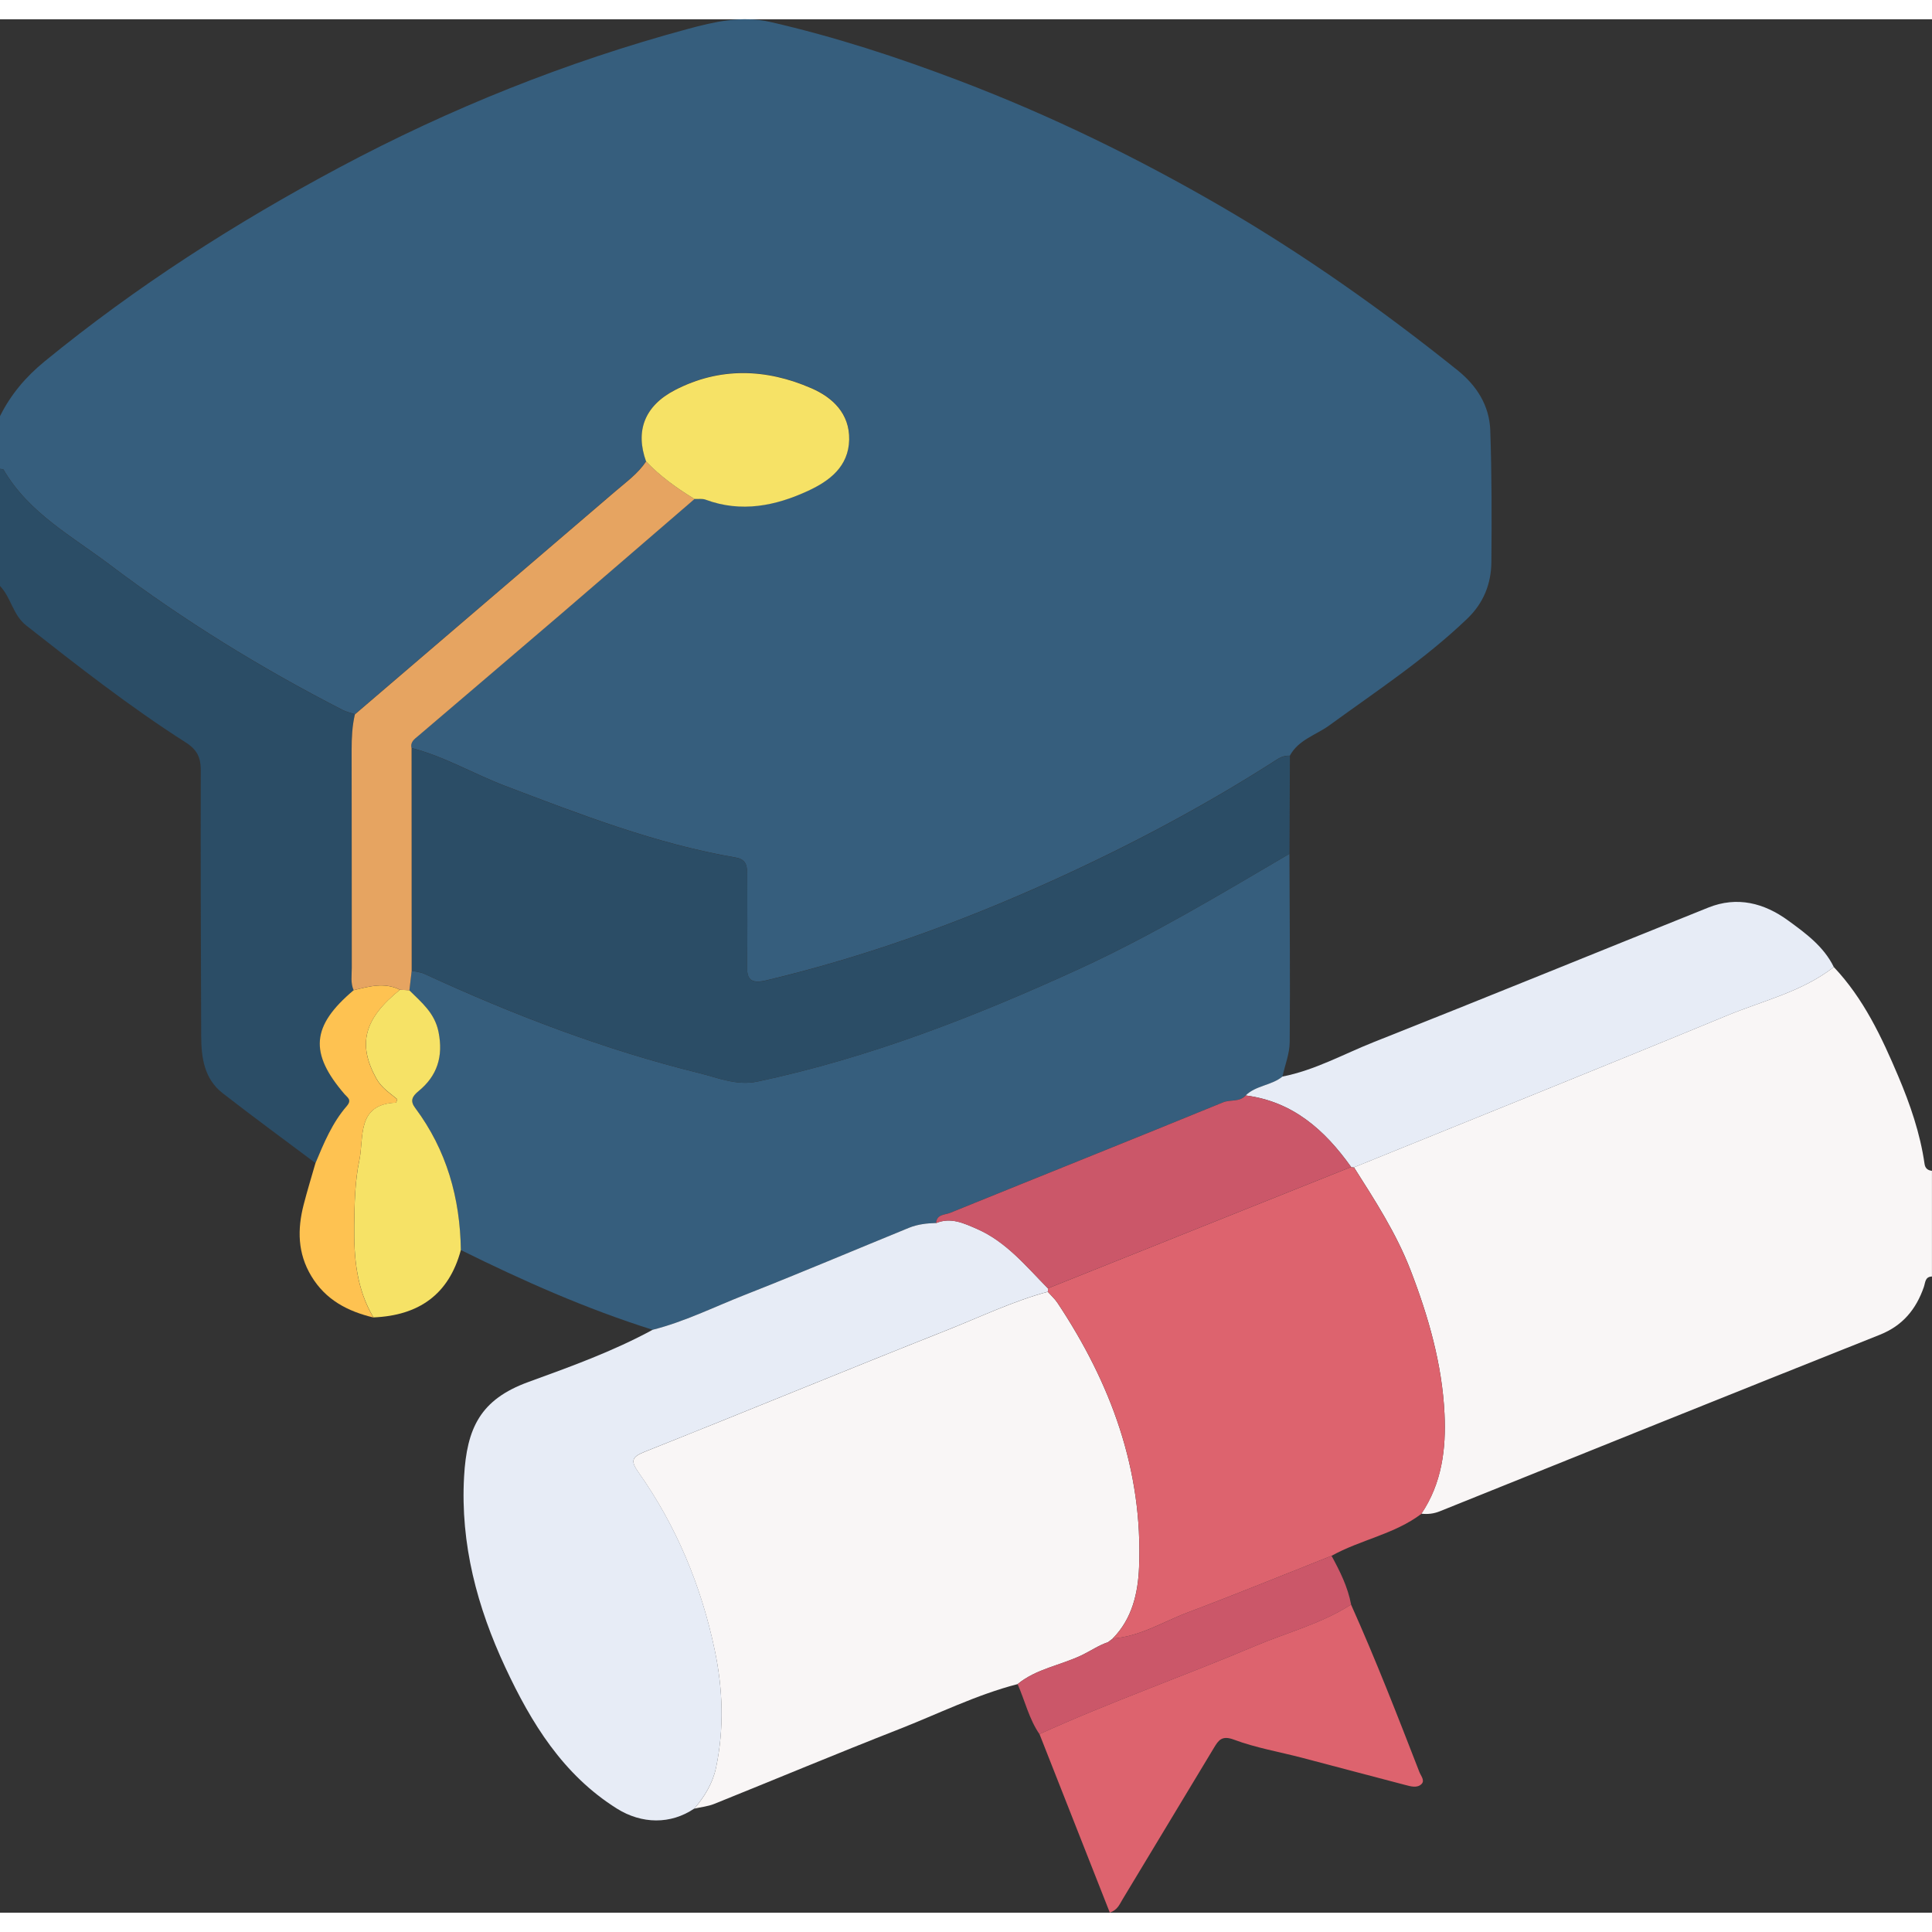 <?xml version="1.0" encoding="UTF-8"?>
<svg id="Layer_1" data-name="Layer 1" width="24" height="24" xmlns="http://www.w3.org/2000/svg" viewBox="0 0 383.84 376.17">
  <rect x="0" y="0" width="383.84" height="376.17" fill="#333333" stroke="none"/>
  <path d="m0,89.34v-10.5c2.15-4.29,5.06-7.76,8.87-10.88,18.22-14.91,37.92-27.52,58.64-38.57,21.98-11.72,44.99-20.93,69.05-27.45,5.35-1.45,10.78-2.71,16.44-1.42,12.85,2.94,25.35,7.02,37.64,11.7,18.06,6.87,35.39,15.32,52.08,25.02,16.46,9.58,31.98,20.56,46.84,32.47,3.84,3.08,6.34,7.03,6.52,11.93.3,8.72.3,17.46.22,26.19-.04,4.31-1.53,8.12-4.77,11.23-8.38,8.05-18.06,14.4-27.4,21.2-2.67,1.95-6.15,2.86-7.87,6.04-.89-.03-1.67.18-2.45.68-14.37,9.24-29.41,17.21-44.97,24.25-18.28,8.27-37.05,15.04-56.58,19.7-3.24.77-3.94-.27-3.86-3.24.15-5.86.04-11.72.04-17.59,0-1.68.01-3.18-2.28-3.57-15.88-2.73-30.81-8.54-45.79-14.23-6.26-2.38-12.07-5.86-18.61-7.53-.32-1.23.6-1.81,1.34-2.45,9.35-7.99,18.73-15.95,28.07-23.96,8.96-7.68,17.88-15.4,26.81-23.1.74.04,1.55-.1,2.22.14,7.09,2.63,13.93,1.23,20.4-1.78,4.17-1.94,8.02-4.78,8.12-10.16.09-5.2-3.3-8.36-7.47-10.18-8.99-3.93-18.25-4.27-27.15.35-6.09,3.16-7.89,8.17-5.73,14.17-1.6,2.4-3.92,4.08-6.07,5.91-17.25,14.79-34.52,29.57-51.79,44.35-.82-.28-1.69-.47-2.45-.86-16.21-8.31-31.68-17.84-46.2-28.81-7.53-5.69-16.16-10.32-21.15-18.92-.08-.14-.47-.11-.71-.16Z" style="fill: #365e7d;"/>
  <path d="m364.34,188.3c5.91,6.25,9.5,13.9,12.79,21.67,2.37,5.6,4.36,11.36,5.23,17.43.13.9.64,1.28,1.47,1.38v20.99c-1.38.06-1.29,1.15-1.61,2.09-1.53,4.41-4.19,7.68-8.75,9.49-29.18,11.62-58.31,23.35-87.44,35.08-1.22.49-2.39.6-3.64.47,4.07-6.02,4.93-12.92,4.6-19.82-.47-9.88-3.19-19.34-6.75-28.57-2.83-7.33-7.06-13.85-11.24-20.43,24.71-10.03,49.46-19.96,74.1-30.15,7.18-2.97,14.94-4.72,21.24-9.65Z" style="fill: #f9f6f6;"/>
  <path d="m0,89.34c.24.05.63.02.71.16,4.99,8.6,13.62,13.23,21.15,18.92,14.52,10.97,29.99,20.5,46.2,28.81.76.39,1.63.58,2.45.86-.54,2.31-.66,4.66-.65,7.03.03,14.44,0,28.89.03,43.33,0,1.48-.27,2.99.37,4.43-8.4,7.1-8.85,12.48-1.77,20.68.56.65,1.48,1.1.39,2.36-2.87,3.3-4.53,7.33-6.2,11.32-6.16-4.62-12.38-9.17-18.46-13.9-3.66-2.85-4.23-7.06-4.25-11.36-.06-17.57-.13-35.15-.08-52.72,0-2.59-.69-4.13-3.05-5.63-11.03-7.04-21.34-15.11-31.62-23.19C2.57,118.38,2.21,114.89,0,112.58,0,104.84,0,97.09,0,89.34Z" style="fill: #2b4d66;"/>
  <path d="m256.18,165.79c.04,12.48.16,24.97.05,37.45-.02,2.27-.94,4.54-1.44,6.81-2.16,1.79-5.26,1.75-7.31,3.75-1.21,1.35-3,.76-4.5,1.37-18.05,7.39-36.17,14.62-54.24,21.96-1.01.41-2.66.24-2.75,2.02-1.85.04-3.69.24-5.41.95-10.9,4.46-21.75,9.06-32.72,13.37-6.03,2.37-11.87,5.29-18.2,6.89-13.17-4.15-25.75-9.73-38.11-15.85-.14-10.33-2.82-19.85-9.07-28.22-1-1.34-.69-2.24.66-3.34,3.72-3.03,4.95-6.87,3.98-11.74-.76-3.79-3.38-5.87-5.79-8.28.15-1.3.3-2.59.45-3.89.84.19,1.74.25,2.51.6,17.67,8.15,35.79,15.09,54.7,19.75,3.74.92,7.35,2.54,11.6,1.64,22.18-4.73,43.13-12.89,63.65-22.29,14.51-6.65,28.18-14.87,41.93-22.94Z" style="fill: #365e7d;"/>
  <path d="m202.16,330.76c-8.21,2.12-15.79,5.92-23.64,8.99-12.26,4.8-24.41,9.89-36.63,14.81-1.25.5-2.64.63-3.96.94,2.06-2.39,3.68-5.06,4.33-8.16,1.63-7.78,1.36-15.6-.26-23.31-2.68-12.77-7.61-24.66-15.16-35.35-1.61-2.28-1.35-3.05,1.3-4.1,19.99-7.95,39.87-16.17,59.87-24.09,6.68-2.65,13.19-5.79,20.16-7.68.66.74,1.41,1.42,1.95,2.24,10.56,15.9,16.96,33.15,16.18,52.47-.2,5.08-1.35,10.25-5.24,14.18,0,0,.04,0,.04,0-.33.24-.65.49-.98.73-1.83.62-3.44,1.73-5.15,2.56-4.23,2.04-9.09,2.71-12.83,5.79Z" style="fill: #f9f6f6;"/>
  <path d="m208.18,252.79c-6.97,1.89-13.48,5.04-20.16,7.68-20,7.92-39.88,16.15-59.87,24.09-2.65,1.06-2.92,1.82-1.3,4.1,7.55,10.69,12.48,22.58,15.16,35.35,1.61,7.71,1.89,15.54.26,23.31-.65,3.09-2.27,5.77-4.33,8.16-4.69,3.18-10.43,3.11-15.39,0-10.71-6.73-17-17-22.15-28.03-5.59-11.97-8.95-24.5-8.2-37.9.54-9.65,3.22-15.34,12.76-18.81,8.38-3.05,16.82-6.09,24.71-10.38,6.33-1.6,12.17-4.52,18.2-6.89,10.96-4.31,21.81-8.91,32.72-13.37,1.72-.7,3.56-.91,5.41-.95,2.91-1.2,5.48.03,8.06,1.15,5.87,2.55,9.79,7.43,14.13,11.82.04.22.04.44,0,.66Z" style="fill: #e7ecf6;"/>
  <path d="m208.18,252.79c.04-.22.04-.44,0-.66,20.08-8.04,40.17-16.07,60.25-24.11.19.04.38.07.57.09,4.18,6.57,8.41,13.1,11.24,20.43,3.56,9.23,6.28,18.69,6.75,28.57.33,6.9-.53,13.81-4.6,19.82-5.36,4.06-12.11,5.14-17.87,8.35-9.47,3.75-18.89,7.62-28.43,11.2-4.96,1.86-9.55,4.83-15.02,5.22,3.9-3.93,5.04-9.1,5.24-14.18.77-19.32-5.62-36.58-16.18-52.47-.54-.82-1.3-1.5-1.95-2.24Z" style="fill: #dd636e;"/>
  <path d="m268.42,314.96c4.91,10.94,9.24,22.1,13.58,33.27.31.79,1.13,1.67.42,2.38-.86.85-2.13.47-3.2.19-6.88-1.79-13.74-3.63-20.61-5.43-4.5-1.17-9.13-1.96-13.46-3.58-2.4-.9-3.07.13-3.98,1.64-6.06,10.04-12.1,20.09-18.17,30.13-.57.94-.96,2.06-2.51,2.59-4.65-11.81-9.31-23.64-13.97-35.47,14.05-6.39,28.62-11.49,42.81-17.5,6.38-2.7,13.19-4.43,19.09-8.24Z" style="fill: #dd636e;"/>
  <path d="m81.34,192.93c2.42,2.41,5.04,4.49,5.79,8.28.97,4.87-.27,8.71-3.98,11.74-1.35,1.1-1.67,2-.66,3.34,6.25,8.37,8.92,17.89,9.07,28.22-2.38,8.89-8.42,13.02-17.36,13.39-3.37-5.66-3.9-11.84-3.82-18.28.05-4.37.14-8.77,1.02-12.97.94-4.49-.61-11.11,7.25-11.42.09,0,.17-.39.28-.68-1.48-1.24-3.14-2.27-4.15-4.1-3.78-6.84-2.49-11.89,4.7-17.67.62.04,1.25.09,1.87.13Z" style="fill: #f6e266;"/>
  <path d="m268.42,314.96c-5.9,3.81-12.71,5.54-19.09,8.24-14.2,6.01-28.77,11.12-42.81,17.5-2.09-3.03-2.88-6.64-4.35-9.94,3.74-3.08,8.6-3.75,12.83-5.79,1.72-.83,3.32-1.94,5.15-2.56.33-.24.65-.49.98-.73,0,0-.04,0-.04,0,5.47-.38,10.06-3.36,15.02-5.22,9.53-3.58,18.96-7.45,28.43-11.2,1.68,3.07,3.24,6.2,3.89,9.69Z" style="fill: #cb5769;"/>
  <path d="m79.47,192.8c-7.18,5.78-8.48,10.83-4.7,17.67,1.01,1.83,2.67,2.86,4.15,4.1-.12.29-.19.67-.28.68-7.85.31-6.3,6.93-7.25,11.42-.88,4.19-.97,8.6-1.02,12.97-.08,6.44.45,12.62,3.82,18.28-5.12-1.23-9.49-3.49-12.34-8.23-2.74-4.55-2.78-9.29-1.52-14.19.71-2.76,1.55-5.49,2.34-8.24,1.67-4,3.34-8.02,6.2-11.32,1.1-1.26.18-1.71-.39-2.36-7.08-8.21-6.63-13.59,1.77-20.68,3.06-.75,6.13-1.64,9.21-.09Z" style="fill: #fec251;"/>
  <path d="m256.18,165.79c-13.74,8.07-27.42,16.29-41.93,22.94-20.52,9.41-41.47,17.56-63.65,22.29-4.25.91-7.86-.71-11.6-1.64-18.91-4.66-37.03-11.61-54.7-19.75-.77-.35-1.67-.41-2.51-.6,0-14.74-.02-29.49-.02-44.23,6.54,1.67,12.35,5.15,18.61,7.53,14.97,5.69,29.9,11.5,45.79,14.23,2.29.39,2.28,1.89,2.28,3.57,0,5.86.1,11.73-.04,17.59-.07,2.97.62,4.01,3.86,3.24,19.53-4.67,38.3-11.44,56.58-19.7,15.56-7.04,30.6-15.01,44.97-24.25.79-.51,1.56-.71,2.45-.68-.03,6.49-.05,12.98-.08,19.46Z" style="fill: #2b4d66;"/>
  <path d="m81.77,144.81c0,14.74.02,29.49.02,44.23-.15,1.3-.3,2.59-.45,3.89-.62-.04-1.25-.09-1.87-.13-3.09-1.55-6.15-.66-9.21.09-.64-1.43-.37-2.95-.37-4.43-.02-14.44,0-28.89-.03-43.33,0-2.38.11-4.72.65-7.03,17.27-14.78,34.53-29.55,51.79-44.35,2.15-1.84,4.47-3.51,6.07-5.91,2.83,2.97,6.12,5.34,9.62,7.46-8.94,7.7-17.86,15.42-26.81,23.1-9.34,8.01-18.72,15.97-28.07,23.96-.74.63-1.66,1.21-1.34,2.45Z" style="fill: #e6a461;"/>
  <path d="m137.98,95.3c-3.49-2.12-6.79-4.49-9.62-7.46-2.16-6-.36-11.01,5.73-14.17,8.9-4.62,18.16-4.28,27.15-.35,4.16,1.82,7.56,4.98,7.47,10.18-.1,5.38-3.95,8.23-8.12,10.16-6.47,3.01-13.31,4.41-20.4,1.78-.66-.25-1.47-.1-2.22-.14Z" style="fill: #f6e266;"/>
  <path d="m269,228.1c-.19-.02-.38-.05-.57-.09-5.22-7.33-11.57-13-20.95-14.21,2.05-2,5.15-1.97,7.31-3.75,6.42-1.25,12.11-4.45,18.1-6.83,22.21-8.8,44.33-17.84,66.5-26.74,5.75-2.31,11.12-.9,15.87,2.57,3.49,2.54,7.08,5.16,9.07,9.24-6.3,4.92-14.06,6.68-21.24,9.65-24.64,10.19-49.39,20.12-74.1,30.15Z" style="fill: #e7ecf6;"/>
  <path d="m247.48,213.81c9.38,1.2,15.73,6.87,20.95,14.21-20.08,8.04-40.17,16.07-60.25,24.11-4.34-4.38-8.26-9.26-14.13-11.82-2.58-1.12-5.15-2.35-8.06-1.15.09-1.78,1.74-1.61,2.75-2.02,18.07-7.34,36.19-14.57,54.24-21.96,1.5-.61,3.29-.02,4.5-1.37Z" style="fill: #cb5769;"/>
  <path d="m221.12,321.67c-.33.24-.65.49-.98.73.32-.24.65-.49.98-.73Z" style="fill: #dd636e;"/>
</svg>